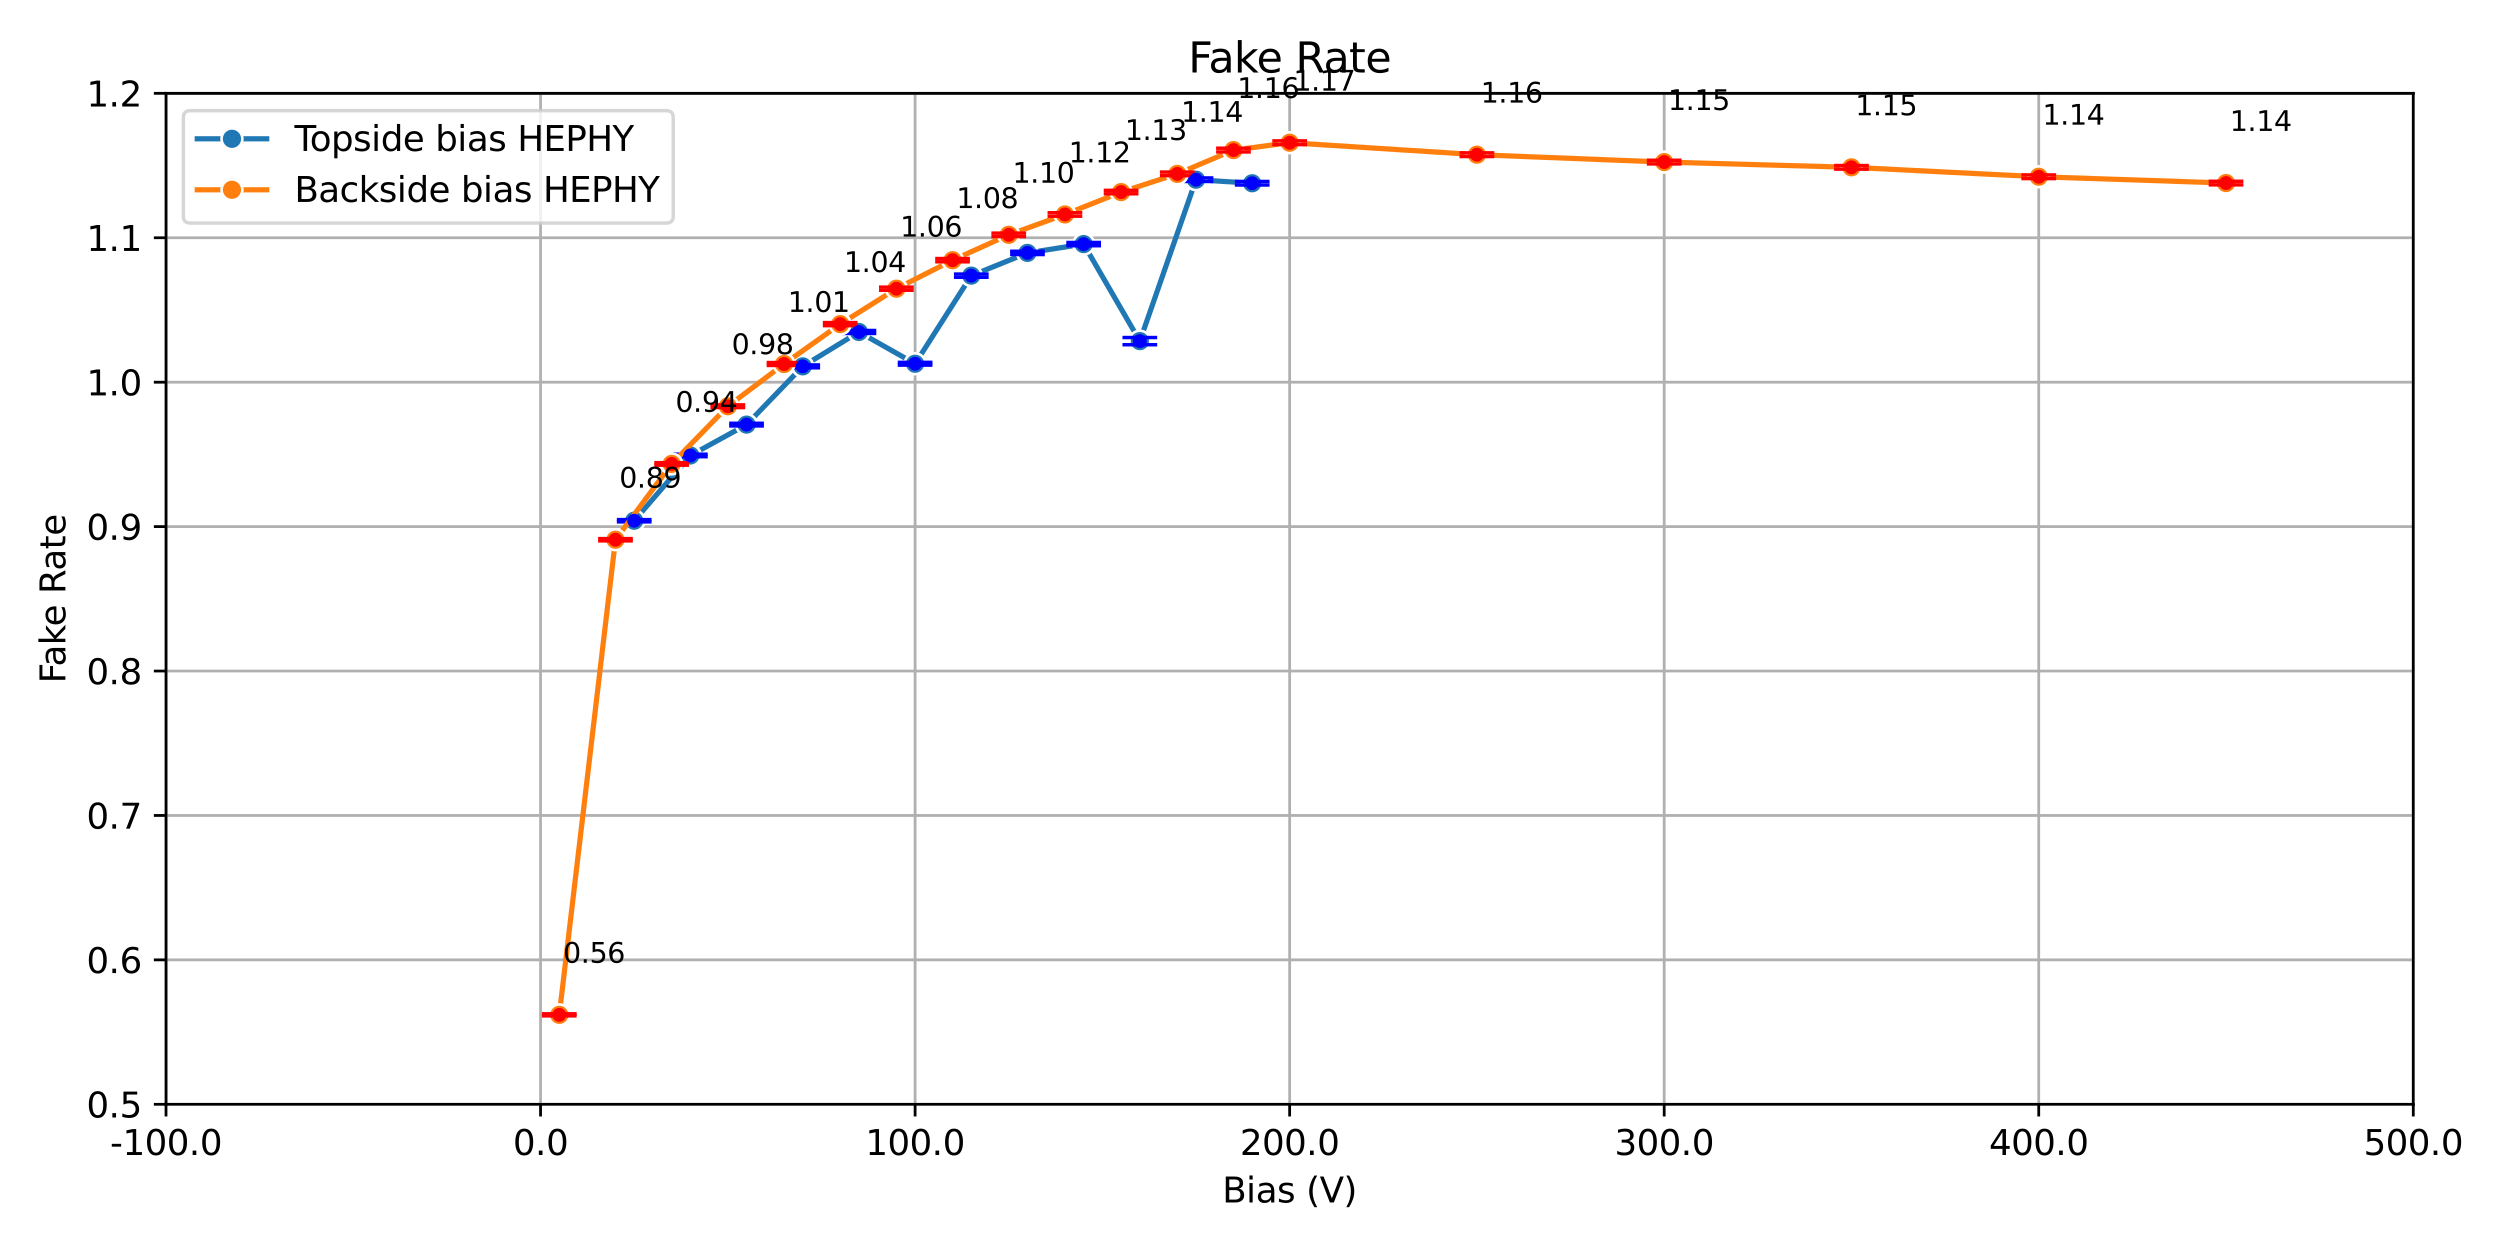 <?xml version="1.0" encoding="utf-8" standalone="no"?>
<!DOCTYPE svg PUBLIC "-//W3C//DTD SVG 1.1//EN"
  "http://www.w3.org/Graphics/SVG/1.1/DTD/svg11.dtd">
<svg xmlns:xlink="http://www.w3.org/1999/xlink" width="720pt" height="360pt" viewBox="0 0 720 360" xmlns="http://www.w3.org/2000/svg" version="1.1">
 <defs>
  <style type="text/css">*{stroke-linejoin: round; stroke-linecap: butt}</style>
 </defs>
 <g id="figure_1">
  <g id="patch_1">
   <path d="M 0 360 
L 720 360 
L 720 0 
L 0 0 
z
" style="fill: #ffffff"/>
  </g>
  <g id="axes_1">
   <g id="patch_2">
    <path d="M 47.81 318.04 
L 695.025 318.04 
L 695.025 26.88 
L 47.81 26.88 
z
" style="fill: #ffffff"/>
   </g>
   <g id="PolyCollection_1"/>
   <g id="PolyCollection_2"/>
   <g id="matplotlib.axis_1">
    <g id="xtick_1">
     <g id="line2d_1">
      <path d="M 47.81 318.04 
L 47.81 26.88 
" clip-path="url(#p9363081719)" style="fill: none; stroke: #b0b0b0; stroke-width: 0.8; stroke-linecap: square"/>
     </g>
     <g id="line2d_2">
      <defs>
       <path id="ma495858278" d="M 0 0 
L 0 3.5 
" style="stroke: #000000; stroke-width: 0.8"/>
      </defs>
      <g>
       <use xlink:href="#ma495858278" x="47.81" y="318.04" style="stroke: #000000; stroke-width: 0.8"/>
      </g>
     </g>
     <g id="text_1">
      <!-- -100.0 -->
      <g transform="translate(31.692 332.638) scale(0.1 -0.1)">
       <defs>
        <path id="DejaVuSans-2d" d="M 313 2009 
L 1997 2009 
L 1997 1497 
L 313 1497 
L 313 2009 
z
" transform="scale(0.016)"/>
        <path id="DejaVuSans-31" d="M 794 531 
L 1825 531 
L 1825 4091 
L 703 3866 
L 703 4441 
L 1819 4666 
L 2450 4666 
L 2450 531 
L 3481 531 
L 3481 0 
L 794 0 
L 794 531 
z
" transform="scale(0.016)"/>
        <path id="DejaVuSans-30" d="M 2034 4250 
Q 1547 4250 1301 3770 
Q 1056 3291 1056 2328 
Q 1056 1369 1301 889 
Q 1547 409 2034 409 
Q 2525 409 2770 889 
Q 3016 1369 3016 2328 
Q 3016 3291 2770 3770 
Q 2525 4250 2034 4250 
z
M 2034 4750 
Q 2819 4750 3233 4129 
Q 3647 3509 3647 2328 
Q 3647 1150 3233 529 
Q 2819 -91 2034 -91 
Q 1250 -91 836 529 
Q 422 1150 422 2328 
Q 422 3509 836 4129 
Q 1250 4750 2034 4750 
z
" transform="scale(0.016)"/>
        <path id="DejaVuSans-2e" d="M 684 794 
L 1344 794 
L 1344 0 
L 684 0 
L 684 794 
z
" transform="scale(0.016)"/>
       </defs>
       <use xlink:href="#DejaVuSans-2d"/>
       <use xlink:href="#DejaVuSans-31" x="36.084"/>
       <use xlink:href="#DejaVuSans-30" x="99.707"/>
       <use xlink:href="#DejaVuSans-30" x="163.33"/>
       <use xlink:href="#DejaVuSans-2e" x="226.953"/>
       <use xlink:href="#DejaVuSans-30" x="258.74"/>
      </g>
     </g>
    </g>
    <g id="xtick_2">
     <g id="line2d_3">
      <path d="M 155.679 318.04 
L 155.679 26.88 
" clip-path="url(#p9363081719)" style="fill: none; stroke: #b0b0b0; stroke-width: 0.8; stroke-linecap: square"/>
     </g>
     <g id="line2d_4">
      <g>
       <use xlink:href="#ma495858278" x="155.679" y="318.04" style="stroke: #000000; stroke-width: 0.8"/>
      </g>
     </g>
     <g id="text_2">
      <!-- 0.0 -->
      <g transform="translate(147.728 332.638) scale(0.1 -0.1)">
       <use xlink:href="#DejaVuSans-30"/>
       <use xlink:href="#DejaVuSans-2e" x="63.623"/>
       <use xlink:href="#DejaVuSans-30" x="95.41"/>
      </g>
     </g>
    </g>
    <g id="xtick_3">
     <g id="line2d_5">
      <path d="M 263.548 318.04 
L 263.548 26.88 
" clip-path="url(#p9363081719)" style="fill: none; stroke: #b0b0b0; stroke-width: 0.8; stroke-linecap: square"/>
     </g>
     <g id="line2d_6">
      <g>
       <use xlink:href="#ma495858278" x="263.548" y="318.04" style="stroke: #000000; stroke-width: 0.8"/>
      </g>
     </g>
     <g id="text_3">
      <!-- 100.0 -->
      <g transform="translate(249.234 332.638) scale(0.1 -0.1)">
       <use xlink:href="#DejaVuSans-31"/>
       <use xlink:href="#DejaVuSans-30" x="63.623"/>
       <use xlink:href="#DejaVuSans-30" x="127.246"/>
       <use xlink:href="#DejaVuSans-2e" x="190.869"/>
       <use xlink:href="#DejaVuSans-30" x="222.656"/>
      </g>
     </g>
    </g>
    <g id="xtick_4">
     <g id="line2d_7">
      <path d="M 371.418 318.04 
L 371.418 26.88 
" clip-path="url(#p9363081719)" style="fill: none; stroke: #b0b0b0; stroke-width: 0.8; stroke-linecap: square"/>
     </g>
     <g id="line2d_8">
      <g>
       <use xlink:href="#ma495858278" x="371.418" y="318.04" style="stroke: #000000; stroke-width: 0.8"/>
      </g>
     </g>
     <g id="text_4">
      <!-- 200.0 -->
      <g transform="translate(357.103 332.638) scale(0.1 -0.1)">
       <defs>
        <path id="DejaVuSans-32" d="M 1228 531 
L 3431 531 
L 3431 0 
L 469 0 
L 469 531 
Q 828 903 1448 1529 
Q 2069 2156 2228 2338 
Q 2531 2678 2651 2914 
Q 2772 3150 2772 3378 
Q 2772 3750 2511 3984 
Q 2250 4219 1831 4219 
Q 1534 4219 1204 4116 
Q 875 4013 500 3803 
L 500 4441 
Q 881 4594 1212 4672 
Q 1544 4750 1819 4750 
Q 2544 4750 2975 4387 
Q 3406 4025 3406 3419 
Q 3406 3131 3298 2873 
Q 3191 2616 2906 2266 
Q 2828 2175 2409 1742 
Q 1991 1309 1228 531 
z
" transform="scale(0.016)"/>
       </defs>
       <use xlink:href="#DejaVuSans-32"/>
       <use xlink:href="#DejaVuSans-30" x="63.623"/>
       <use xlink:href="#DejaVuSans-30" x="127.246"/>
       <use xlink:href="#DejaVuSans-2e" x="190.869"/>
       <use xlink:href="#DejaVuSans-30" x="222.656"/>
      </g>
     </g>
    </g>
    <g id="xtick_5">
     <g id="line2d_9">
      <path d="M 479.287 318.04 
L 479.287 26.88 
" clip-path="url(#p9363081719)" style="fill: none; stroke: #b0b0b0; stroke-width: 0.8; stroke-linecap: square"/>
     </g>
     <g id="line2d_10">
      <g>
       <use xlink:href="#ma495858278" x="479.287" y="318.04" style="stroke: #000000; stroke-width: 0.8"/>
      </g>
     </g>
     <g id="text_5">
      <!-- 300.0 -->
      <g transform="translate(464.973 332.638) scale(0.1 -0.1)">
       <defs>
        <path id="DejaVuSans-33" d="M 2597 2516 
Q 3050 2419 3304 2112 
Q 3559 1806 3559 1356 
Q 3559 666 3084 287 
Q 2609 -91 1734 -91 
Q 1441 -91 1130 -33 
Q 819 25 488 141 
L 488 750 
Q 750 597 1062 519 
Q 1375 441 1716 441 
Q 2309 441 2620 675 
Q 2931 909 2931 1356 
Q 2931 1769 2642 2001 
Q 2353 2234 1838 2234 
L 1294 2234 
L 1294 2753 
L 1863 2753 
Q 2328 2753 2575 2939 
Q 2822 3125 2822 3475 
Q 2822 3834 2567 4026 
Q 2313 4219 1838 4219 
Q 1578 4219 1281 4162 
Q 984 4106 628 3988 
L 628 4550 
Q 988 4650 1302 4700 
Q 1616 4750 1894 4750 
Q 2613 4750 3031 4423 
Q 3450 4097 3450 3541 
Q 3450 3153 3228 2886 
Q 3006 2619 2597 2516 
z
" transform="scale(0.016)"/>
       </defs>
       <use xlink:href="#DejaVuSans-33"/>
       <use xlink:href="#DejaVuSans-30" x="63.623"/>
       <use xlink:href="#DejaVuSans-30" x="127.246"/>
       <use xlink:href="#DejaVuSans-2e" x="190.869"/>
       <use xlink:href="#DejaVuSans-30" x="222.656"/>
      </g>
     </g>
    </g>
    <g id="xtick_6">
     <g id="line2d_11">
      <path d="M 587.156 318.04 
L 587.156 26.88 
" clip-path="url(#p9363081719)" style="fill: none; stroke: #b0b0b0; stroke-width: 0.8; stroke-linecap: square"/>
     </g>
     <g id="line2d_12">
      <g>
       <use xlink:href="#ma495858278" x="587.156" y="318.04" style="stroke: #000000; stroke-width: 0.8"/>
      </g>
     </g>
     <g id="text_6">
      <!-- 400.0 -->
      <g transform="translate(572.842 332.638) scale(0.1 -0.1)">
       <defs>
        <path id="DejaVuSans-34" d="M 2419 4116 
L 825 1625 
L 2419 1625 
L 2419 4116 
z
M 2253 4666 
L 3047 4666 
L 3047 1625 
L 3713 1625 
L 3713 1100 
L 3047 1100 
L 3047 0 
L 2419 0 
L 2419 1100 
L 313 1100 
L 313 1709 
L 2253 4666 
z
" transform="scale(0.016)"/>
       </defs>
       <use xlink:href="#DejaVuSans-34"/>
       <use xlink:href="#DejaVuSans-30" x="63.623"/>
       <use xlink:href="#DejaVuSans-30" x="127.246"/>
       <use xlink:href="#DejaVuSans-2e" x="190.869"/>
       <use xlink:href="#DejaVuSans-30" x="222.656"/>
      </g>
     </g>
    </g>
    <g id="xtick_7">
     <g id="line2d_13">
      <path d="M 695.025 318.04 
L 695.025 26.88 
" clip-path="url(#p9363081719)" style="fill: none; stroke: #b0b0b0; stroke-width: 0.8; stroke-linecap: square"/>
     </g>
     <g id="line2d_14">
      <g>
       <use xlink:href="#ma495858278" x="695.025" y="318.04" style="stroke: #000000; stroke-width: 0.8"/>
      </g>
     </g>
     <g id="text_7">
      <!-- 500.0 -->
      <g transform="translate(680.711 332.638) scale(0.1 -0.1)">
       <defs>
        <path id="DejaVuSans-35" d="M 691 4666 
L 3169 4666 
L 3169 4134 
L 1269 4134 
L 1269 2991 
Q 1406 3038 1543 3061 
Q 1681 3084 1819 3084 
Q 2600 3084 3056 2656 
Q 3513 2228 3513 1497 
Q 3513 744 3044 326 
Q 2575 -91 1722 -91 
Q 1428 -91 1123 -41 
Q 819 9 494 109 
L 494 744 
Q 775 591 1075 516 
Q 1375 441 1709 441 
Q 2250 441 2565 725 
Q 2881 1009 2881 1497 
Q 2881 1984 2565 2268 
Q 2250 2553 1709 2553 
Q 1456 2553 1204 2497 
Q 953 2441 691 2322 
L 691 4666 
z
" transform="scale(0.016)"/>
       </defs>
       <use xlink:href="#DejaVuSans-35"/>
       <use xlink:href="#DejaVuSans-30" x="63.623"/>
       <use xlink:href="#DejaVuSans-30" x="127.246"/>
       <use xlink:href="#DejaVuSans-2e" x="190.869"/>
       <use xlink:href="#DejaVuSans-30" x="222.656"/>
      </g>
     </g>
    </g>
    <g id="text_8">
     <!-- Bias (V) -->
     <g transform="translate(352.018 346.317) scale(0.1 -0.1)">
      <defs>
       <path id="DejaVuSans-42" d="M 1259 2228 
L 1259 519 
L 2272 519 
Q 2781 519 3026 730 
Q 3272 941 3272 1375 
Q 3272 1813 3026 2020 
Q 2781 2228 2272 2228 
L 1259 2228 
z
M 1259 4147 
L 1259 2741 
L 2194 2741 
Q 2656 2741 2882 2914 
Q 3109 3088 3109 3444 
Q 3109 3797 2882 3972 
Q 2656 4147 2194 4147 
L 1259 4147 
z
M 628 4666 
L 2241 4666 
Q 2963 4666 3353 4366 
Q 3744 4066 3744 3513 
Q 3744 3084 3544 2831 
Q 3344 2578 2956 2516 
Q 3422 2416 3680 2098 
Q 3938 1781 3938 1306 
Q 3938 681 3513 340 
Q 3088 0 2303 0 
L 628 0 
L 628 4666 
z
" transform="scale(0.016)"/>
       <path id="DejaVuSans-69" d="M 603 3500 
L 1178 3500 
L 1178 0 
L 603 0 
L 603 3500 
z
M 603 4863 
L 1178 4863 
L 1178 4134 
L 603 4134 
L 603 4863 
z
" transform="scale(0.016)"/>
       <path id="DejaVuSans-61" d="M 2194 1759 
Q 1497 1759 1228 1600 
Q 959 1441 959 1056 
Q 959 750 1161 570 
Q 1363 391 1709 391 
Q 2188 391 2477 730 
Q 2766 1069 2766 1631 
L 2766 1759 
L 2194 1759 
z
M 3341 1997 
L 3341 0 
L 2766 0 
L 2766 531 
Q 2569 213 2275 61 
Q 1981 -91 1556 -91 
Q 1019 -91 701 211 
Q 384 513 384 1019 
Q 384 1609 779 1909 
Q 1175 2209 1959 2209 
L 2766 2209 
L 2766 2266 
Q 2766 2663 2505 2880 
Q 2244 3097 1772 3097 
Q 1472 3097 1187 3025 
Q 903 2953 641 2809 
L 641 3341 
Q 956 3463 1253 3523 
Q 1550 3584 1831 3584 
Q 2591 3584 2966 3190 
Q 3341 2797 3341 1997 
z
" transform="scale(0.016)"/>
       <path id="DejaVuSans-73" d="M 2834 3397 
L 2834 2853 
Q 2591 2978 2328 3040 
Q 2066 3103 1784 3103 
Q 1356 3103 1142 2972 
Q 928 2841 928 2578 
Q 928 2378 1081 2264 
Q 1234 2150 1697 2047 
L 1894 2003 
Q 2506 1872 2764 1633 
Q 3022 1394 3022 966 
Q 3022 478 2636 193 
Q 2250 -91 1575 -91 
Q 1294 -91 989 -36 
Q 684 19 347 128 
L 347 722 
Q 666 556 975 473 
Q 1284 391 1588 391 
Q 1994 391 2212 530 
Q 2431 669 2431 922 
Q 2431 1156 2273 1281 
Q 2116 1406 1581 1522 
L 1381 1569 
Q 847 1681 609 1914 
Q 372 2147 372 2553 
Q 372 3047 722 3315 
Q 1072 3584 1716 3584 
Q 2034 3584 2315 3537 
Q 2597 3491 2834 3397 
z
" transform="scale(0.016)"/>
       <path id="DejaVuSans-20" transform="scale(0.016)"/>
       <path id="DejaVuSans-28" d="M 1984 4856 
Q 1566 4138 1362 3434 
Q 1159 2731 1159 2009 
Q 1159 1288 1364 580 
Q 1569 -128 1984 -844 
L 1484 -844 
Q 1016 -109 783 600 
Q 550 1309 550 2009 
Q 550 2706 781 3412 
Q 1013 4119 1484 4856 
L 1984 4856 
z
" transform="scale(0.016)"/>
       <path id="DejaVuSans-56" d="M 1831 0 
L 50 4666 
L 709 4666 
L 2188 738 
L 3669 4666 
L 4325 4666 
L 2547 0 
L 1831 0 
z
" transform="scale(0.016)"/>
       <path id="DejaVuSans-29" d="M 513 4856 
L 1013 4856 
Q 1481 4119 1714 3412 
Q 1947 2706 1947 2009 
Q 1947 1309 1714 600 
Q 1481 -109 1013 -844 
L 513 -844 
Q 928 -128 1133 580 
Q 1338 1288 1338 2009 
Q 1338 2731 1133 3434 
Q 928 4138 513 4856 
z
" transform="scale(0.016)"/>
      </defs>
      <use xlink:href="#DejaVuSans-42"/>
      <use xlink:href="#DejaVuSans-69" x="68.604"/>
      <use xlink:href="#DejaVuSans-61" x="96.387"/>
      <use xlink:href="#DejaVuSans-73" x="157.666"/>
      <use xlink:href="#DejaVuSans-20" x="209.766"/>
      <use xlink:href="#DejaVuSans-28" x="241.553"/>
      <use xlink:href="#DejaVuSans-56" x="280.566"/>
      <use xlink:href="#DejaVuSans-29" x="348.975"/>
     </g>
    </g>
   </g>
   <g id="matplotlib.axis_2">
    <g id="ytick_1">
     <g id="line2d_15">
      <path d="M 47.81 318.04 
L 695.025 318.04 
" clip-path="url(#p9363081719)" style="fill: none; stroke: #b0b0b0; stroke-width: 0.8; stroke-linecap: square"/>
     </g>
     <g id="line2d_16">
      <defs>
       <path id="m3606415593" d="M 0 0 
L -3.5 0 
" style="stroke: #000000; stroke-width: 0.8"/>
      </defs>
      <g>
       <use xlink:href="#m3606415593" x="47.81" y="318.04" style="stroke: #000000; stroke-width: 0.8"/>
      </g>
     </g>
     <g id="text_9">
      <!-- 0.5 -->
      <g transform="translate(24.907 321.839) scale(0.1 -0.1)">
       <use xlink:href="#DejaVuSans-30"/>
       <use xlink:href="#DejaVuSans-2e" x="63.623"/>
       <use xlink:href="#DejaVuSans-35" x="95.41"/>
      </g>
     </g>
    </g>
    <g id="ytick_2">
     <g id="line2d_17">
      <path d="M 47.81 276.446 
L 695.025 276.446 
" clip-path="url(#p9363081719)" style="fill: none; stroke: #b0b0b0; stroke-width: 0.8; stroke-linecap: square"/>
     </g>
     <g id="line2d_18">
      <g>
       <use xlink:href="#m3606415593" x="47.81" y="276.446" style="stroke: #000000; stroke-width: 0.8"/>
      </g>
     </g>
     <g id="text_10">
      <!-- 0.6 -->
      <g transform="translate(24.907 280.245) scale(0.1 -0.1)">
       <defs>
        <path id="DejaVuSans-36" d="M 2113 2584 
Q 1688 2584 1439 2293 
Q 1191 2003 1191 1497 
Q 1191 994 1439 701 
Q 1688 409 2113 409 
Q 2538 409 2786 701 
Q 3034 994 3034 1497 
Q 3034 2003 2786 2293 
Q 2538 2584 2113 2584 
z
M 3366 4563 
L 3366 3988 
Q 3128 4100 2886 4159 
Q 2644 4219 2406 4219 
Q 1781 4219 1451 3797 
Q 1122 3375 1075 2522 
Q 1259 2794 1537 2939 
Q 1816 3084 2150 3084 
Q 2853 3084 3261 2657 
Q 3669 2231 3669 1497 
Q 3669 778 3244 343 
Q 2819 -91 2113 -91 
Q 1303 -91 875 529 
Q 447 1150 447 2328 
Q 447 3434 972 4092 
Q 1497 4750 2381 4750 
Q 2619 4750 2861 4703 
Q 3103 4656 3366 4563 
z
" transform="scale(0.016)"/>
       </defs>
       <use xlink:href="#DejaVuSans-30"/>
       <use xlink:href="#DejaVuSans-2e" x="63.623"/>
       <use xlink:href="#DejaVuSans-36" x="95.41"/>
      </g>
     </g>
    </g>
    <g id="ytick_3">
     <g id="line2d_19">
      <path d="M 47.81 234.851 
L 695.025 234.851 
" clip-path="url(#p9363081719)" style="fill: none; stroke: #b0b0b0; stroke-width: 0.8; stroke-linecap: square"/>
     </g>
     <g id="line2d_20">
      <g>
       <use xlink:href="#m3606415593" x="47.81" y="234.851" style="stroke: #000000; stroke-width: 0.8"/>
      </g>
     </g>
     <g id="text_11">
      <!-- 0.7 -->
      <g transform="translate(24.907 238.651) scale(0.1 -0.1)">
       <defs>
        <path id="DejaVuSans-37" d="M 525 4666 
L 3525 4666 
L 3525 4397 
L 1831 0 
L 1172 0 
L 2766 4134 
L 525 4134 
L 525 4666 
z
" transform="scale(0.016)"/>
       </defs>
       <use xlink:href="#DejaVuSans-30"/>
       <use xlink:href="#DejaVuSans-2e" x="63.623"/>
       <use xlink:href="#DejaVuSans-37" x="95.41"/>
      </g>
     </g>
    </g>
    <g id="ytick_4">
     <g id="line2d_21">
      <path d="M 47.81 193.257 
L 695.025 193.257 
" clip-path="url(#p9363081719)" style="fill: none; stroke: #b0b0b0; stroke-width: 0.8; stroke-linecap: square"/>
     </g>
     <g id="line2d_22">
      <g>
       <use xlink:href="#m3606415593" x="47.81" y="193.257" style="stroke: #000000; stroke-width: 0.8"/>
      </g>
     </g>
     <g id="text_12">
      <!-- 0.8 -->
      <g transform="translate(24.907 197.056) scale(0.1 -0.1)">
       <defs>
        <path id="DejaVuSans-38" d="M 2034 2216 
Q 1584 2216 1326 1975 
Q 1069 1734 1069 1313 
Q 1069 891 1326 650 
Q 1584 409 2034 409 
Q 2484 409 2743 651 
Q 3003 894 3003 1313 
Q 3003 1734 2745 1975 
Q 2488 2216 2034 2216 
z
M 1403 2484 
Q 997 2584 770 2862 
Q 544 3141 544 3541 
Q 544 4100 942 4425 
Q 1341 4750 2034 4750 
Q 2731 4750 3128 4425 
Q 3525 4100 3525 3541 
Q 3525 3141 3298 2862 
Q 3072 2584 2669 2484 
Q 3125 2378 3379 2068 
Q 3634 1759 3634 1313 
Q 3634 634 3220 271 
Q 2806 -91 2034 -91 
Q 1263 -91 848 271 
Q 434 634 434 1313 
Q 434 1759 690 2068 
Q 947 2378 1403 2484 
z
M 1172 3481 
Q 1172 3119 1398 2916 
Q 1625 2713 2034 2713 
Q 2441 2713 2670 2916 
Q 2900 3119 2900 3481 
Q 2900 3844 2670 4047 
Q 2441 4250 2034 4250 
Q 1625 4250 1398 4047 
Q 1172 3844 1172 3481 
z
" transform="scale(0.016)"/>
       </defs>
       <use xlink:href="#DejaVuSans-30"/>
       <use xlink:href="#DejaVuSans-2e" x="63.623"/>
       <use xlink:href="#DejaVuSans-38" x="95.41"/>
      </g>
     </g>
    </g>
    <g id="ytick_5">
     <g id="line2d_23">
      <path d="M 47.81 151.663 
L 695.025 151.663 
" clip-path="url(#p9363081719)" style="fill: none; stroke: #b0b0b0; stroke-width: 0.8; stroke-linecap: square"/>
     </g>
     <g id="line2d_24">
      <g>
       <use xlink:href="#m3606415593" x="47.81" y="151.663" style="stroke: #000000; stroke-width: 0.8"/>
      </g>
     </g>
     <g id="text_13">
      <!-- 0.9 -->
      <g transform="translate(24.907 155.462) scale(0.1 -0.1)">
       <defs>
        <path id="DejaVuSans-39" d="M 703 97 
L 703 672 
Q 941 559 1184 500 
Q 1428 441 1663 441 
Q 2288 441 2617 861 
Q 2947 1281 2994 2138 
Q 2813 1869 2534 1725 
Q 2256 1581 1919 1581 
Q 1219 1581 811 2004 
Q 403 2428 403 3163 
Q 403 3881 828 4315 
Q 1253 4750 1959 4750 
Q 2769 4750 3195 4129 
Q 3622 3509 3622 2328 
Q 3622 1225 3098 567 
Q 2575 -91 1691 -91 
Q 1453 -91 1209 -44 
Q 966 3 703 97 
z
M 1959 2075 
Q 2384 2075 2632 2365 
Q 2881 2656 2881 3163 
Q 2881 3666 2632 3958 
Q 2384 4250 1959 4250 
Q 1534 4250 1286 3958 
Q 1038 3666 1038 3163 
Q 1038 2656 1286 2365 
Q 1534 2075 1959 2075 
z
" transform="scale(0.016)"/>
       </defs>
       <use xlink:href="#DejaVuSans-30"/>
       <use xlink:href="#DejaVuSans-2e" x="63.623"/>
       <use xlink:href="#DejaVuSans-39" x="95.41"/>
      </g>
     </g>
    </g>
    <g id="ytick_6">
     <g id="line2d_25">
      <path d="M 47.81 110.069 
L 695.025 110.069 
" clip-path="url(#p9363081719)" style="fill: none; stroke: #b0b0b0; stroke-width: 0.8; stroke-linecap: square"/>
     </g>
     <g id="line2d_26">
      <g>
       <use xlink:href="#m3606415593" x="47.81" y="110.069" style="stroke: #000000; stroke-width: 0.8"/>
      </g>
     </g>
     <g id="text_14">
      <!-- 1.0 -->
      <g transform="translate(24.907 113.868) scale(0.1 -0.1)">
       <use xlink:href="#DejaVuSans-31"/>
       <use xlink:href="#DejaVuSans-2e" x="63.623"/>
       <use xlink:href="#DejaVuSans-30" x="95.41"/>
      </g>
     </g>
    </g>
    <g id="ytick_7">
     <g id="line2d_27">
      <path d="M 47.81 68.474 
L 695.025 68.474 
" clip-path="url(#p9363081719)" style="fill: none; stroke: #b0b0b0; stroke-width: 0.8; stroke-linecap: square"/>
     </g>
     <g id="line2d_28">
      <g>
       <use xlink:href="#m3606415593" x="47.81" y="68.474" style="stroke: #000000; stroke-width: 0.8"/>
      </g>
     </g>
     <g id="text_15">
      <!-- 1.1 -->
      <g transform="translate(24.907 72.274) scale(0.1 -0.1)">
       <use xlink:href="#DejaVuSans-31"/>
       <use xlink:href="#DejaVuSans-2e" x="63.623"/>
       <use xlink:href="#DejaVuSans-31" x="95.41"/>
      </g>
     </g>
    </g>
    <g id="ytick_8">
     <g id="line2d_29">
      <path d="M 47.81 26.88 
L 695.025 26.88 
" clip-path="url(#p9363081719)" style="fill: none; stroke: #b0b0b0; stroke-width: 0.8; stroke-linecap: square"/>
     </g>
     <g id="line2d_30">
      <g>
       <use xlink:href="#m3606415593" x="47.81" y="26.88" style="stroke: #000000; stroke-width: 0.8"/>
      </g>
     </g>
     <g id="text_16">
      <!-- 1.2 -->
      <g transform="translate(24.907 30.679) scale(0.1 -0.1)">
       <use xlink:href="#DejaVuSans-31"/>
       <use xlink:href="#DejaVuSans-2e" x="63.623"/>
       <use xlink:href="#DejaVuSans-32" x="95.41"/>
      </g>
     </g>
    </g>
    <g id="text_17">
     <!-- Fake Rate -->
     <g transform="translate(18.827 196.786) rotate(-90) scale(0.1 -0.1)">
      <defs>
       <path id="DejaVuSans-46" d="M 628 4666 
L 3309 4666 
L 3309 4134 
L 1259 4134 
L 1259 2759 
L 3109 2759 
L 3109 2228 
L 1259 2228 
L 1259 0 
L 628 0 
L 628 4666 
z
" transform="scale(0.016)"/>
       <path id="DejaVuSans-6b" d="M 581 4863 
L 1159 4863 
L 1159 1991 
L 2875 3500 
L 3609 3500 
L 1753 1863 
L 3688 0 
L 2938 0 
L 1159 1709 
L 1159 0 
L 581 0 
L 581 4863 
z
" transform="scale(0.016)"/>
       <path id="DejaVuSans-65" d="M 3597 1894 
L 3597 1613 
L 953 1613 
Q 991 1019 1311 708 
Q 1631 397 2203 397 
Q 2534 397 2845 478 
Q 3156 559 3463 722 
L 3463 178 
Q 3153 47 2828 -22 
Q 2503 -91 2169 -91 
Q 1331 -91 842 396 
Q 353 884 353 1716 
Q 353 2575 817 3079 
Q 1281 3584 2069 3584 
Q 2775 3584 3186 3129 
Q 3597 2675 3597 1894 
z
M 3022 2063 
Q 3016 2534 2758 2815 
Q 2500 3097 2075 3097 
Q 1594 3097 1305 2825 
Q 1016 2553 972 2059 
L 3022 2063 
z
" transform="scale(0.016)"/>
       <path id="DejaVuSans-52" d="M 2841 2188 
Q 3044 2119 3236 1894 
Q 3428 1669 3622 1275 
L 4263 0 
L 3584 0 
L 2988 1197 
Q 2756 1666 2539 1819 
Q 2322 1972 1947 1972 
L 1259 1972 
L 1259 0 
L 628 0 
L 628 4666 
L 2053 4666 
Q 2853 4666 3247 4331 
Q 3641 3997 3641 3322 
Q 3641 2881 3436 2590 
Q 3231 2300 2841 2188 
z
M 1259 4147 
L 1259 2491 
L 2053 2491 
Q 2509 2491 2742 2702 
Q 2975 2913 2975 3322 
Q 2975 3731 2742 3939 
Q 2509 4147 2053 4147 
L 1259 4147 
z
" transform="scale(0.016)"/>
       <path id="DejaVuSans-74" d="M 1172 4494 
L 1172 3500 
L 2356 3500 
L 2356 3053 
L 1172 3053 
L 1172 1153 
Q 1172 725 1289 603 
Q 1406 481 1766 481 
L 2356 481 
L 2356 0 
L 1766 0 
Q 1100 0 847 248 
Q 594 497 594 1153 
L 594 3053 
L 172 3053 
L 172 3500 
L 594 3500 
L 594 4494 
L 1172 4494 
z
" transform="scale(0.016)"/>
      </defs>
      <use xlink:href="#DejaVuSans-46"/>
      <use xlink:href="#DejaVuSans-61" x="48.395"/>
      <use xlink:href="#DejaVuSans-6b" x="109.674"/>
      <use xlink:href="#DejaVuSans-65" x="163.959"/>
      <use xlink:href="#DejaVuSans-20" x="225.482"/>
      <use xlink:href="#DejaVuSans-52" x="257.27"/>
      <use xlink:href="#DejaVuSans-61" x="324.502"/>
      <use xlink:href="#DejaVuSans-74" x="385.781"/>
      <use xlink:href="#DejaVuSans-65" x="424.99"/>
     </g>
    </g>
   </g>
   <g id="line2d_31">
    <path d="M 182.646 149.967 
L 198.827 131.174 
L 215.007 122.288 
L 231.188 105.511 
L 247.368 95.612 
L 263.548 104.761 
L 279.729 79.383 
L 295.909 72.831 
L 312.089 70.299 
L 328.27 98.246 
L 344.45 51.753 
L 360.631 52.777 
" clip-path="url(#p9363081719)" style="fill: none; stroke: #1f77b4; stroke-width: 1.5; stroke-linecap: square"/>
    <defs>
     <path id="m1b83645623" d="M 0 3 
C 0.796 3 1.559 2.684 2.121 2.121 
C 2.684 1.559 3 0.796 3 0 
C 3 -0.796 2.684 -1.559 2.121 -2.121 
C 1.559 -2.684 0.796 -3 0 -3 
C -0.796 -3 -1.559 -2.684 -2.121 -2.121 
C -2.684 -1.559 -3 -0.796 -3 0 
C -3 0.796 -2.684 1.559 -2.121 2.121 
C -1.559 2.684 -0.796 3 0 3 
z
" style="stroke: #ffffff; stroke-width: 0.75"/>
    </defs>
    <g clip-path="url(#p9363081719)">
     <use xlink:href="#m1b83645623" x="182.646" y="149.967" style="fill: #1f77b4; stroke: #ffffff; stroke-width: 0.75"/>
     <use xlink:href="#m1b83645623" x="198.827" y="131.174" style="fill: #1f77b4; stroke: #ffffff; stroke-width: 0.75"/>
     <use xlink:href="#m1b83645623" x="215.007" y="122.288" style="fill: #1f77b4; stroke: #ffffff; stroke-width: 0.75"/>
     <use xlink:href="#m1b83645623" x="231.188" y="105.511" style="fill: #1f77b4; stroke: #ffffff; stroke-width: 0.75"/>
     <use xlink:href="#m1b83645623" x="247.368" y="95.612" style="fill: #1f77b4; stroke: #ffffff; stroke-width: 0.75"/>
     <use xlink:href="#m1b83645623" x="263.548" y="104.761" style="fill: #1f77b4; stroke: #ffffff; stroke-width: 0.75"/>
     <use xlink:href="#m1b83645623" x="279.729" y="79.383" style="fill: #1f77b4; stroke: #ffffff; stroke-width: 0.75"/>
     <use xlink:href="#m1b83645623" x="295.909" y="72.831" style="fill: #1f77b4; stroke: #ffffff; stroke-width: 0.75"/>
     <use xlink:href="#m1b83645623" x="312.089" y="70.299" style="fill: #1f77b4; stroke: #ffffff; stroke-width: 0.75"/>
     <use xlink:href="#m1b83645623" x="328.27" y="98.246" style="fill: #1f77b4; stroke: #ffffff; stroke-width: 0.75"/>
     <use xlink:href="#m1b83645623" x="344.45" y="51.753" style="fill: #1f77b4; stroke: #ffffff; stroke-width: 0.75"/>
     <use xlink:href="#m1b83645623" x="360.631" y="52.777" style="fill: #1f77b4; stroke: #ffffff; stroke-width: 0.75"/>
    </g>
   </g>
   <g id="LineCollection_1">
    <path d="M 360.631 53.283 
L 360.631 52.27 
" clip-path="url(#p9363081719)" style="fill: none; stroke: #0000ff; stroke-width: 1.5"/>
    <path d="M 344.45 52.263 
L 344.45 51.243 
" clip-path="url(#p9363081719)" style="fill: none; stroke: #0000ff; stroke-width: 1.5"/>
    <path d="M 328.27 99.282 
L 328.27 97.21 
" clip-path="url(#p9363081719)" style="fill: none; stroke: #0000ff; stroke-width: 1.5"/>
    <path d="M 312.089 70.773 
L 312.089 69.825 
" clip-path="url(#p9363081719)" style="fill: none; stroke: #0000ff; stroke-width: 1.5"/>
    <path d="M 295.909 73.302 
L 295.909 72.36 
" clip-path="url(#p9363081719)" style="fill: none; stroke: #0000ff; stroke-width: 1.5"/>
    <path d="M 279.729 79.844 
L 279.729 78.923 
" clip-path="url(#p9363081719)" style="fill: none; stroke: #0000ff; stroke-width: 1.5"/>
    <path d="M 263.548 105.164 
L 263.548 104.358 
" clip-path="url(#p9363081719)" style="fill: none; stroke: #0000ff; stroke-width: 1.5"/>
    <path d="M 247.368 96.044 
L 247.368 95.179 
" clip-path="url(#p9363081719)" style="fill: none; stroke: #0000ff; stroke-width: 1.5"/>
    <path d="M 231.188 105.924 
L 231.188 105.098 
" clip-path="url(#p9363081719)" style="fill: none; stroke: #0000ff; stroke-width: 1.5"/>
    <path d="M 215.007 122.665 
L 215.007 121.911 
" clip-path="url(#p9363081719)" style="fill: none; stroke: #0000ff; stroke-width: 1.5"/>
    <path d="M 198.827 131.536 
L 198.827 130.812 
" clip-path="url(#p9363081719)" style="fill: none; stroke: #0000ff; stroke-width: 1.5"/>
    <path d="M 182.646 150.297 
L 182.646 149.637 
" clip-path="url(#p9363081719)" style="fill: none; stroke: #0000ff; stroke-width: 1.5"/>
   </g>
   <g id="line2d_32">
    <defs>
     <path id="m8643b8a503" d="M 5 0 
L -5 -0 
" style="stroke: #0000ff"/>
    </defs>
    <g clip-path="url(#p9363081719)">
     <use xlink:href="#m8643b8a503" x="360.631" y="53.283" style="fill: #0000ff; stroke: #0000ff"/>
     <use xlink:href="#m8643b8a503" x="344.45" y="52.263" style="fill: #0000ff; stroke: #0000ff"/>
     <use xlink:href="#m8643b8a503" x="328.27" y="99.282" style="fill: #0000ff; stroke: #0000ff"/>
     <use xlink:href="#m8643b8a503" x="312.089" y="70.773" style="fill: #0000ff; stroke: #0000ff"/>
     <use xlink:href="#m8643b8a503" x="295.909" y="73.302" style="fill: #0000ff; stroke: #0000ff"/>
     <use xlink:href="#m8643b8a503" x="279.729" y="79.844" style="fill: #0000ff; stroke: #0000ff"/>
     <use xlink:href="#m8643b8a503" x="263.548" y="105.164" style="fill: #0000ff; stroke: #0000ff"/>
     <use xlink:href="#m8643b8a503" x="247.368" y="96.044" style="fill: #0000ff; stroke: #0000ff"/>
     <use xlink:href="#m8643b8a503" x="231.188" y="105.924" style="fill: #0000ff; stroke: #0000ff"/>
     <use xlink:href="#m8643b8a503" x="215.007" y="122.665" style="fill: #0000ff; stroke: #0000ff"/>
     <use xlink:href="#m8643b8a503" x="198.827" y="131.536" style="fill: #0000ff; stroke: #0000ff"/>
     <use xlink:href="#m8643b8a503" x="182.646" y="150.297" style="fill: #0000ff; stroke: #0000ff"/>
    </g>
   </g>
   <g id="line2d_33">
    <g clip-path="url(#p9363081719)">
     <use xlink:href="#m8643b8a503" x="360.631" y="52.27" style="fill: #0000ff; stroke: #0000ff"/>
     <use xlink:href="#m8643b8a503" x="344.45" y="51.243" style="fill: #0000ff; stroke: #0000ff"/>
     <use xlink:href="#m8643b8a503" x="328.27" y="97.21" style="fill: #0000ff; stroke: #0000ff"/>
     <use xlink:href="#m8643b8a503" x="312.089" y="69.825" style="fill: #0000ff; stroke: #0000ff"/>
     <use xlink:href="#m8643b8a503" x="295.909" y="72.36" style="fill: #0000ff; stroke: #0000ff"/>
     <use xlink:href="#m8643b8a503" x="279.729" y="78.923" style="fill: #0000ff; stroke: #0000ff"/>
     <use xlink:href="#m8643b8a503" x="263.548" y="104.358" style="fill: #0000ff; stroke: #0000ff"/>
     <use xlink:href="#m8643b8a503" x="247.368" y="95.179" style="fill: #0000ff; stroke: #0000ff"/>
     <use xlink:href="#m8643b8a503" x="231.188" y="105.098" style="fill: #0000ff; stroke: #0000ff"/>
     <use xlink:href="#m8643b8a503" x="215.007" y="121.911" style="fill: #0000ff; stroke: #0000ff"/>
     <use xlink:href="#m8643b8a503" x="198.827" y="130.812" style="fill: #0000ff; stroke: #0000ff"/>
     <use xlink:href="#m8643b8a503" x="182.646" y="149.637" style="fill: #0000ff; stroke: #0000ff"/>
    </g>
   </g>
   <g id="line2d_34">
    <path d="M 161.073 292.275 
L 177.253 155.439 
L 193.433 133.612 
L 209.614 116.999 
L 225.794 104.837 
L 241.975 93.344 
L 258.155 83.145 
L 274.335 74.929 
L 290.516 67.624 
L 306.696 61.762 
L 322.876 55.318 
L 339.057 50.08 
L 355.237 43.219 
L 371.418 41.103 
L 425.352 44.548 
L 479.287 46.68 
L 533.221 48.19 
L 587.156 50.903 
L 641.09 52.717 
" clip-path="url(#p9363081719)" style="fill: none; stroke: #ff7f0e; stroke-width: 1.5; stroke-linecap: square"/>
    <defs>
     <path id="m0921b5a9e5" d="M 0 3 
C 0.796 3 1.559 2.684 2.121 2.121 
C 2.684 1.559 3 0.796 3 0 
C 3 -0.796 2.684 -1.559 2.121 -2.121 
C 1.559 -2.684 0.796 -3 0 -3 
C -0.796 -3 -1.559 -2.684 -2.121 -2.121 
C -2.684 -1.559 -3 -0.796 -3 0 
C -3 0.796 -2.684 1.559 -2.121 2.121 
C -1.559 2.684 -0.796 3 0 3 
z
" style="stroke: #ffffff; stroke-width: 0.75"/>
    </defs>
    <g clip-path="url(#p9363081719)">
     <use xlink:href="#m0921b5a9e5" x="161.073" y="292.275" style="fill: #ff7f0e; stroke: #ffffff; stroke-width: 0.75"/>
     <use xlink:href="#m0921b5a9e5" x="177.253" y="155.439" style="fill: #ff7f0e; stroke: #ffffff; stroke-width: 0.75"/>
     <use xlink:href="#m0921b5a9e5" x="193.433" y="133.612" style="fill: #ff7f0e; stroke: #ffffff; stroke-width: 0.75"/>
     <use xlink:href="#m0921b5a9e5" x="209.614" y="116.999" style="fill: #ff7f0e; stroke: #ffffff; stroke-width: 0.75"/>
     <use xlink:href="#m0921b5a9e5" x="225.794" y="104.837" style="fill: #ff7f0e; stroke: #ffffff; stroke-width: 0.75"/>
     <use xlink:href="#m0921b5a9e5" x="241.975" y="93.344" style="fill: #ff7f0e; stroke: #ffffff; stroke-width: 0.75"/>
     <use xlink:href="#m0921b5a9e5" x="258.155" y="83.145" style="fill: #ff7f0e; stroke: #ffffff; stroke-width: 0.75"/>
     <use xlink:href="#m0921b5a9e5" x="274.335" y="74.929" style="fill: #ff7f0e; stroke: #ffffff; stroke-width: 0.75"/>
     <use xlink:href="#m0921b5a9e5" x="290.516" y="67.624" style="fill: #ff7f0e; stroke: #ffffff; stroke-width: 0.75"/>
     <use xlink:href="#m0921b5a9e5" x="306.696" y="61.762" style="fill: #ff7f0e; stroke: #ffffff; stroke-width: 0.75"/>
     <use xlink:href="#m0921b5a9e5" x="322.876" y="55.318" style="fill: #ff7f0e; stroke: #ffffff; stroke-width: 0.75"/>
     <use xlink:href="#m0921b5a9e5" x="339.057" y="50.08" style="fill: #ff7f0e; stroke: #ffffff; stroke-width: 0.75"/>
     <use xlink:href="#m0921b5a9e5" x="355.237" y="43.219" style="fill: #ff7f0e; stroke: #ffffff; stroke-width: 0.75"/>
     <use xlink:href="#m0921b5a9e5" x="371.418" y="41.103" style="fill: #ff7f0e; stroke: #ffffff; stroke-width: 0.75"/>
     <use xlink:href="#m0921b5a9e5" x="425.352" y="44.548" style="fill: #ff7f0e; stroke: #ffffff; stroke-width: 0.75"/>
     <use xlink:href="#m0921b5a9e5" x="479.287" y="46.68" style="fill: #ff7f0e; stroke: #ffffff; stroke-width: 0.75"/>
     <use xlink:href="#m0921b5a9e5" x="533.221" y="48.19" style="fill: #ff7f0e; stroke: #ffffff; stroke-width: 0.75"/>
     <use xlink:href="#m0921b5a9e5" x="587.156" y="50.903" style="fill: #ff7f0e; stroke: #ffffff; stroke-width: 0.75"/>
     <use xlink:href="#m0921b5a9e5" x="641.09" y="52.717" style="fill: #ff7f0e; stroke: #ffffff; stroke-width: 0.75"/>
    </g>
   </g>
   <g id="LineCollection_2">
    <path d="M 371.418 41.636 
L 371.418 40.57 
" clip-path="url(#p9363081719)" style="fill: none; stroke: #ff0000; stroke-width: 1.5"/>
    <path d="M 355.237 43.752 
L 355.237 42.687 
" clip-path="url(#p9363081719)" style="fill: none; stroke: #ff0000; stroke-width: 1.5"/>
    <path d="M 339.057 50.599 
L 339.057 49.562 
" clip-path="url(#p9363081719)" style="fill: none; stroke: #ff0000; stroke-width: 1.5"/>
    <path d="M 322.876 55.824 
L 322.876 54.811 
" clip-path="url(#p9363081719)" style="fill: none; stroke: #ff0000; stroke-width: 1.5"/>
    <path d="M 306.696 62.258 
L 306.696 61.267 
" clip-path="url(#p9363081719)" style="fill: none; stroke: #ff0000; stroke-width: 1.5"/>
    <path d="M 290.516 68.112 
L 290.516 67.136 
" clip-path="url(#p9363081719)" style="fill: none; stroke: #ff0000; stroke-width: 1.5"/>
    <path d="M 274.335 75.406 
L 274.335 74.452 
" clip-path="url(#p9363081719)" style="fill: none; stroke: #ff0000; stroke-width: 1.5"/>
    <path d="M 258.155 83.606 
L 258.155 82.685 
" clip-path="url(#p9363081719)" style="fill: none; stroke: #ff0000; stroke-width: 1.5"/>
    <path d="M 241.975 93.784 
L 241.975 92.904 
" clip-path="url(#p9363081719)" style="fill: none; stroke: #ff0000; stroke-width: 1.5"/>
    <path d="M 225.794 105.257 
L 225.794 104.417 
" clip-path="url(#p9363081719)" style="fill: none; stroke: #ff0000; stroke-width: 1.5"/>
    <path d="M 209.614 117.395 
L 209.614 116.604 
" clip-path="url(#p9363081719)" style="fill: none; stroke: #ff0000; stroke-width: 1.5"/>
    <path d="M 193.433 133.977 
L 193.433 133.247 
" clip-path="url(#p9363081719)" style="fill: none; stroke: #ff0000; stroke-width: 1.5"/>
    <path d="M 177.253 155.769 
L 177.253 155.11 
" clip-path="url(#p9363081719)" style="fill: none; stroke: #ff0000; stroke-width: 1.5"/>
    <path d="M 161.073 292.573 
L 161.073 291.977 
" clip-path="url(#p9363081719)" style="fill: none; stroke: #ff0000; stroke-width: 1.5"/>
    <path d="M 641.09 53.24 
L 641.09 52.195 
" clip-path="url(#p9363081719)" style="fill: none; stroke: #ff0000; stroke-width: 1.5"/>
    <path d="M 587.156 51.428 
L 587.156 50.378 
" clip-path="url(#p9363081719)" style="fill: none; stroke: #ff0000; stroke-width: 1.5"/>
    <path d="M 533.221 48.715 
L 533.221 47.665 
" clip-path="url(#p9363081719)" style="fill: none; stroke: #ff0000; stroke-width: 1.5"/>
    <path d="M 479.287 47.209 
L 479.287 46.15 
" clip-path="url(#p9363081719)" style="fill: none; stroke: #ff0000; stroke-width: 1.5"/>
    <path d="M 425.352 45.077 
L 425.352 44.019 
" clip-path="url(#p9363081719)" style="fill: none; stroke: #ff0000; stroke-width: 1.5"/>
   </g>
   <g id="line2d_35">
    <defs>
     <path id="m80d4edba34" d="M 5 0 
L -5 -0 
" style="stroke: #ff0000"/>
    </defs>
    <g clip-path="url(#p9363081719)">
     <use xlink:href="#m80d4edba34" x="371.418" y="41.636" style="fill: #ff0000; stroke: #ff0000"/>
     <use xlink:href="#m80d4edba34" x="355.237" y="43.752" style="fill: #ff0000; stroke: #ff0000"/>
     <use xlink:href="#m80d4edba34" x="339.057" y="50.599" style="fill: #ff0000; stroke: #ff0000"/>
     <use xlink:href="#m80d4edba34" x="322.876" y="55.824" style="fill: #ff0000; stroke: #ff0000"/>
     <use xlink:href="#m80d4edba34" x="306.696" y="62.258" style="fill: #ff0000; stroke: #ff0000"/>
     <use xlink:href="#m80d4edba34" x="290.516" y="68.112" style="fill: #ff0000; stroke: #ff0000"/>
     <use xlink:href="#m80d4edba34" x="274.335" y="75.406" style="fill: #ff0000; stroke: #ff0000"/>
     <use xlink:href="#m80d4edba34" x="258.155" y="83.606" style="fill: #ff0000; stroke: #ff0000"/>
     <use xlink:href="#m80d4edba34" x="241.975" y="93.784" style="fill: #ff0000; stroke: #ff0000"/>
     <use xlink:href="#m80d4edba34" x="225.794" y="105.257" style="fill: #ff0000; stroke: #ff0000"/>
     <use xlink:href="#m80d4edba34" x="209.614" y="117.395" style="fill: #ff0000; stroke: #ff0000"/>
     <use xlink:href="#m80d4edba34" x="193.433" y="133.977" style="fill: #ff0000; stroke: #ff0000"/>
     <use xlink:href="#m80d4edba34" x="177.253" y="155.769" style="fill: #ff0000; stroke: #ff0000"/>
     <use xlink:href="#m80d4edba34" x="161.073" y="292.573" style="fill: #ff0000; stroke: #ff0000"/>
     <use xlink:href="#m80d4edba34" x="641.09" y="53.24" style="fill: #ff0000; stroke: #ff0000"/>
     <use xlink:href="#m80d4edba34" x="587.156" y="51.428" style="fill: #ff0000; stroke: #ff0000"/>
     <use xlink:href="#m80d4edba34" x="533.221" y="48.715" style="fill: #ff0000; stroke: #ff0000"/>
     <use xlink:href="#m80d4edba34" x="479.287" y="47.209" style="fill: #ff0000; stroke: #ff0000"/>
     <use xlink:href="#m80d4edba34" x="425.352" y="45.077" style="fill: #ff0000; stroke: #ff0000"/>
    </g>
   </g>
   <g id="line2d_36">
    <g clip-path="url(#p9363081719)">
     <use xlink:href="#m80d4edba34" x="371.418" y="40.57" style="fill: #ff0000; stroke: #ff0000"/>
     <use xlink:href="#m80d4edba34" x="355.237" y="42.687" style="fill: #ff0000; stroke: #ff0000"/>
     <use xlink:href="#m80d4edba34" x="339.057" y="49.562" style="fill: #ff0000; stroke: #ff0000"/>
     <use xlink:href="#m80d4edba34" x="322.876" y="54.811" style="fill: #ff0000; stroke: #ff0000"/>
     <use xlink:href="#m80d4edba34" x="306.696" y="61.267" style="fill: #ff0000; stroke: #ff0000"/>
     <use xlink:href="#m80d4edba34" x="290.516" y="67.136" style="fill: #ff0000; stroke: #ff0000"/>
     <use xlink:href="#m80d4edba34" x="274.335" y="74.452" style="fill: #ff0000; stroke: #ff0000"/>
     <use xlink:href="#m80d4edba34" x="258.155" y="82.685" style="fill: #ff0000; stroke: #ff0000"/>
     <use xlink:href="#m80d4edba34" x="241.975" y="92.904" style="fill: #ff0000; stroke: #ff0000"/>
     <use xlink:href="#m80d4edba34" x="225.794" y="104.417" style="fill: #ff0000; stroke: #ff0000"/>
     <use xlink:href="#m80d4edba34" x="209.614" y="116.604" style="fill: #ff0000; stroke: #ff0000"/>
     <use xlink:href="#m80d4edba34" x="193.433" y="133.247" style="fill: #ff0000; stroke: #ff0000"/>
     <use xlink:href="#m80d4edba34" x="177.253" y="155.11" style="fill: #ff0000; stroke: #ff0000"/>
     <use xlink:href="#m80d4edba34" x="161.073" y="291.977" style="fill: #ff0000; stroke: #ff0000"/>
     <use xlink:href="#m80d4edba34" x="641.09" y="52.195" style="fill: #ff0000; stroke: #ff0000"/>
     <use xlink:href="#m80d4edba34" x="587.156" y="50.378" style="fill: #ff0000; stroke: #ff0000"/>
     <use xlink:href="#m80d4edba34" x="533.221" y="47.665" style="fill: #ff0000; stroke: #ff0000"/>
     <use xlink:href="#m80d4edba34" x="479.287" y="46.15" style="fill: #ff0000; stroke: #ff0000"/>
     <use xlink:href="#m80d4edba34" x="425.352" y="44.019" style="fill: #ff0000; stroke: #ff0000"/>
    </g>
   </g>
   <g id="line2d_37">
    <defs>
     <path id="mc602e80dbf" d="M 0 1.5 
C 0.398 1.5 0.779 1.342 1.061 1.061 
C 1.342 0.779 1.5 0.398 1.5 0 
C 1.5 -0.398 1.342 -0.779 1.061 -1.061 
C 0.779 -1.342 0.398 -1.5 0 -1.5 
C -0.398 -1.5 -0.779 -1.342 -1.061 -1.061 
C -1.342 -0.779 -1.5 -0.398 -1.5 0 
C -1.5 0.398 -1.342 0.779 -1.061 1.061 
C -0.779 1.342 -0.398 1.5 0 1.5 
z
" style="stroke: #0000ff"/>
    </defs>
    <g clip-path="url(#p9363081719)">
     <use xlink:href="#mc602e80dbf" x="360.631" y="52.777" style="fill: #0000ff; stroke: #0000ff"/>
     <use xlink:href="#mc602e80dbf" x="344.45" y="51.753" style="fill: #0000ff; stroke: #0000ff"/>
     <use xlink:href="#mc602e80dbf" x="328.27" y="98.246" style="fill: #0000ff; stroke: #0000ff"/>
     <use xlink:href="#mc602e80dbf" x="312.089" y="70.299" style="fill: #0000ff; stroke: #0000ff"/>
     <use xlink:href="#mc602e80dbf" x="295.909" y="72.831" style="fill: #0000ff; stroke: #0000ff"/>
     <use xlink:href="#mc602e80dbf" x="279.729" y="79.383" style="fill: #0000ff; stroke: #0000ff"/>
     <use xlink:href="#mc602e80dbf" x="263.548" y="104.761" style="fill: #0000ff; stroke: #0000ff"/>
     <use xlink:href="#mc602e80dbf" x="247.368" y="95.612" style="fill: #0000ff; stroke: #0000ff"/>
     <use xlink:href="#mc602e80dbf" x="231.188" y="105.511" style="fill: #0000ff; stroke: #0000ff"/>
     <use xlink:href="#mc602e80dbf" x="215.007" y="122.288" style="fill: #0000ff; stroke: #0000ff"/>
     <use xlink:href="#mc602e80dbf" x="198.827" y="131.174" style="fill: #0000ff; stroke: #0000ff"/>
     <use xlink:href="#mc602e80dbf" x="182.646" y="149.967" style="fill: #0000ff; stroke: #0000ff"/>
    </g>
   </g>
   <g id="line2d_38">
    <defs>
     <path id="mb289e4e418" d="M 0 1.5 
C 0.398 1.5 0.779 1.342 1.061 1.061 
C 1.342 0.779 1.5 0.398 1.5 0 
C 1.5 -0.398 1.342 -0.779 1.061 -1.061 
C 0.779 -1.342 0.398 -1.5 0 -1.5 
C -0.398 -1.5 -0.779 -1.342 -1.061 -1.061 
C -1.342 -0.779 -1.5 -0.398 -1.5 0 
C -1.5 0.398 -1.342 0.779 -1.061 1.061 
C -0.779 1.342 -0.398 1.5 0 1.5 
z
" style="stroke: #ff0000"/>
    </defs>
    <g clip-path="url(#p9363081719)">
     <use xlink:href="#mb289e4e418" x="371.418" y="41.103" style="fill: #ff0000; stroke: #ff0000"/>
     <use xlink:href="#mb289e4e418" x="355.237" y="43.219" style="fill: #ff0000; stroke: #ff0000"/>
     <use xlink:href="#mb289e4e418" x="339.057" y="50.08" style="fill: #ff0000; stroke: #ff0000"/>
     <use xlink:href="#mb289e4e418" x="322.876" y="55.318" style="fill: #ff0000; stroke: #ff0000"/>
     <use xlink:href="#mb289e4e418" x="306.696" y="61.762" style="fill: #ff0000; stroke: #ff0000"/>
     <use xlink:href="#mb289e4e418" x="290.516" y="67.624" style="fill: #ff0000; stroke: #ff0000"/>
     <use xlink:href="#mb289e4e418" x="274.335" y="74.929" style="fill: #ff0000; stroke: #ff0000"/>
     <use xlink:href="#mb289e4e418" x="258.155" y="83.145" style="fill: #ff0000; stroke: #ff0000"/>
     <use xlink:href="#mb289e4e418" x="241.975" y="93.344" style="fill: #ff0000; stroke: #ff0000"/>
     <use xlink:href="#mb289e4e418" x="225.794" y="104.837" style="fill: #ff0000; stroke: #ff0000"/>
     <use xlink:href="#mb289e4e418" x="209.614" y="116.999" style="fill: #ff0000; stroke: #ff0000"/>
     <use xlink:href="#mb289e4e418" x="193.433" y="133.612" style="fill: #ff0000; stroke: #ff0000"/>
     <use xlink:href="#mb289e4e418" x="177.253" y="155.439" style="fill: #ff0000; stroke: #ff0000"/>
     <use xlink:href="#mb289e4e418" x="161.073" y="292.275" style="fill: #ff0000; stroke: #ff0000"/>
     <use xlink:href="#mb289e4e418" x="641.09" y="52.717" style="fill: #ff0000; stroke: #ff0000"/>
     <use xlink:href="#mb289e4e418" x="587.156" y="50.903" style="fill: #ff0000; stroke: #ff0000"/>
     <use xlink:href="#mb289e4e418" x="533.221" y="48.19" style="fill: #ff0000; stroke: #ff0000"/>
     <use xlink:href="#mb289e4e418" x="479.287" y="46.68" style="fill: #ff0000; stroke: #ff0000"/>
     <use xlink:href="#mb289e4e418" x="425.352" y="44.548" style="fill: #ff0000; stroke: #ff0000"/>
    </g>
   </g>
   <g id="patch_3">
    <path d="M 47.81 318.04 
L 47.81 26.88 
" style="fill: none; stroke: #000000; stroke-width: 0.8; stroke-linejoin: miter; stroke-linecap: square"/>
   </g>
   <g id="patch_4">
    <path d="M 695.025 318.04 
L 695.025 26.88 
" style="fill: none; stroke: #000000; stroke-width: 0.8; stroke-linejoin: miter; stroke-linecap: square"/>
   </g>
   <g id="patch_5">
    <path d="M 47.81 318.04 
L 695.025 318.04 
" style="fill: none; stroke: #000000; stroke-width: 0.8; stroke-linejoin: miter; stroke-linecap: square"/>
   </g>
   <g id="patch_6">
    <path d="M 47.81 26.88 
L 695.025 26.88 
" style="fill: none; stroke: #000000; stroke-width: 0.8; stroke-linejoin: miter; stroke-linecap: square"/>
   </g>
   <g id="text_18">
    <!-- 1.17 -->
    <g transform="translate(372.511 26.103) scale(0.08 -0.08)">
     <use xlink:href="#DejaVuSans-31"/>
     <use xlink:href="#DejaVuSans-2e" x="63.623"/>
     <use xlink:href="#DejaVuSans-31" x="95.41"/>
     <use xlink:href="#DejaVuSans-37" x="159.033"/>
    </g>
   </g>
   <g id="text_19">
    <!-- 1.16 -->
    <g transform="translate(356.331 28.219) scale(0.08 -0.08)">
     <use xlink:href="#DejaVuSans-31"/>
     <use xlink:href="#DejaVuSans-2e" x="63.623"/>
     <use xlink:href="#DejaVuSans-31" x="95.41"/>
     <use xlink:href="#DejaVuSans-36" x="159.033"/>
    </g>
   </g>
   <g id="text_20">
    <!-- 1.14 -->
    <g transform="translate(340.151 35.08) scale(0.08 -0.08)">
     <use xlink:href="#DejaVuSans-31"/>
     <use xlink:href="#DejaVuSans-2e" x="63.623"/>
     <use xlink:href="#DejaVuSans-31" x="95.41"/>
     <use xlink:href="#DejaVuSans-34" x="159.033"/>
    </g>
   </g>
   <g id="text_21">
    <!-- 1.13 -->
    <g transform="translate(323.97 40.318) scale(0.08 -0.08)">
     <use xlink:href="#DejaVuSans-31"/>
     <use xlink:href="#DejaVuSans-2e" x="63.623"/>
     <use xlink:href="#DejaVuSans-31" x="95.41"/>
     <use xlink:href="#DejaVuSans-33" x="159.033"/>
    </g>
   </g>
   <g id="text_22">
    <!-- 1.12 -->
    <g transform="translate(307.79 46.762) scale(0.08 -0.08)">
     <use xlink:href="#DejaVuSans-31"/>
     <use xlink:href="#DejaVuSans-2e" x="63.623"/>
     <use xlink:href="#DejaVuSans-31" x="95.41"/>
     <use xlink:href="#DejaVuSans-32" x="159.033"/>
    </g>
   </g>
   <g id="text_23">
    <!-- 1.10 -->
    <g transform="translate(291.609 52.624) scale(0.08 -0.08)">
     <use xlink:href="#DejaVuSans-31"/>
     <use xlink:href="#DejaVuSans-2e" x="63.623"/>
     <use xlink:href="#DejaVuSans-31" x="95.41"/>
     <use xlink:href="#DejaVuSans-30" x="159.033"/>
    </g>
   </g>
   <g id="text_24">
    <!-- 1.08 -->
    <g transform="translate(275.429 59.929) scale(0.08 -0.08)">
     <use xlink:href="#DejaVuSans-31"/>
     <use xlink:href="#DejaVuSans-2e" x="63.623"/>
     <use xlink:href="#DejaVuSans-30" x="95.41"/>
     <use xlink:href="#DejaVuSans-38" x="159.033"/>
    </g>
   </g>
   <g id="text_25">
    <!-- 1.06 -->
    <g transform="translate(259.249 68.145) scale(0.08 -0.08)">
     <use xlink:href="#DejaVuSans-31"/>
     <use xlink:href="#DejaVuSans-2e" x="63.623"/>
     <use xlink:href="#DejaVuSans-30" x="95.41"/>
     <use xlink:href="#DejaVuSans-36" x="159.033"/>
    </g>
   </g>
   <g id="text_26">
    <!-- 1.04 -->
    <g transform="translate(243.068 78.344) scale(0.08 -0.08)">
     <use xlink:href="#DejaVuSans-31"/>
     <use xlink:href="#DejaVuSans-2e" x="63.623"/>
     <use xlink:href="#DejaVuSans-30" x="95.41"/>
     <use xlink:href="#DejaVuSans-34" x="159.033"/>
    </g>
   </g>
   <g id="text_27">
    <!-- 1.01 -->
    <g transform="translate(226.888 89.837) scale(0.08 -0.08)">
     <use xlink:href="#DejaVuSans-31"/>
     <use xlink:href="#DejaVuSans-2e" x="63.623"/>
     <use xlink:href="#DejaVuSans-30" x="95.41"/>
     <use xlink:href="#DejaVuSans-31" x="159.033"/>
    </g>
   </g>
   <g id="text_28">
    <!-- 0.98 -->
    <g transform="translate(210.708 101.999) scale(0.08 -0.08)">
     <use xlink:href="#DejaVuSans-30"/>
     <use xlink:href="#DejaVuSans-2e" x="63.623"/>
     <use xlink:href="#DejaVuSans-39" x="95.41"/>
     <use xlink:href="#DejaVuSans-38" x="159.033"/>
    </g>
   </g>
   <g id="text_29">
    <!-- 0.94 -->
    <g transform="translate(194.527 118.612) scale(0.08 -0.08)">
     <use xlink:href="#DejaVuSans-30"/>
     <use xlink:href="#DejaVuSans-2e" x="63.623"/>
     <use xlink:href="#DejaVuSans-39" x="95.41"/>
     <use xlink:href="#DejaVuSans-34" x="159.033"/>
    </g>
   </g>
   <g id="text_30">
    <!-- 0.89 -->
    <g transform="translate(178.347 140.439) scale(0.08 -0.08)">
     <use xlink:href="#DejaVuSans-30"/>
     <use xlink:href="#DejaVuSans-2e" x="63.623"/>
     <use xlink:href="#DejaVuSans-38" x="95.41"/>
     <use xlink:href="#DejaVuSans-39" x="159.033"/>
    </g>
   </g>
   <g id="text_31">
    <!-- 0.56 -->
    <g transform="translate(162.166 277.275) scale(0.08 -0.08)">
     <use xlink:href="#DejaVuSans-30"/>
     <use xlink:href="#DejaVuSans-2e" x="63.623"/>
     <use xlink:href="#DejaVuSans-35" x="95.41"/>
     <use xlink:href="#DejaVuSans-36" x="159.033"/>
    </g>
   </g>
   <g id="text_32">
    <!-- 1.14 -->
    <g transform="translate(642.184 37.717) scale(0.08 -0.08)">
     <use xlink:href="#DejaVuSans-31"/>
     <use xlink:href="#DejaVuSans-2e" x="63.623"/>
     <use xlink:href="#DejaVuSans-31" x="95.41"/>
     <use xlink:href="#DejaVuSans-34" x="159.033"/>
    </g>
   </g>
   <g id="text_33">
    <!-- 1.14 -->
    <g transform="translate(588.25 35.903) scale(0.08 -0.08)">
     <use xlink:href="#DejaVuSans-31"/>
     <use xlink:href="#DejaVuSans-2e" x="63.623"/>
     <use xlink:href="#DejaVuSans-31" x="95.41"/>
     <use xlink:href="#DejaVuSans-34" x="159.033"/>
    </g>
   </g>
   <g id="text_34">
    <!-- 1.15 -->
    <g transform="translate(534.315 33.19) scale(0.08 -0.08)">
     <use xlink:href="#DejaVuSans-31"/>
     <use xlink:href="#DejaVuSans-2e" x="63.623"/>
     <use xlink:href="#DejaVuSans-31" x="95.41"/>
     <use xlink:href="#DejaVuSans-35" x="159.033"/>
    </g>
   </g>
   <g id="text_35">
    <!-- 1.15 -->
    <g transform="translate(480.38 31.68) scale(0.08 -0.08)">
     <use xlink:href="#DejaVuSans-31"/>
     <use xlink:href="#DejaVuSans-2e" x="63.623"/>
     <use xlink:href="#DejaVuSans-31" x="95.41"/>
     <use xlink:href="#DejaVuSans-35" x="159.033"/>
    </g>
   </g>
   <g id="text_36">
    <!-- 1.16 -->
    <g transform="translate(426.446 29.548) scale(0.08 -0.08)">
     <use xlink:href="#DejaVuSans-31"/>
     <use xlink:href="#DejaVuSans-2e" x="63.623"/>
     <use xlink:href="#DejaVuSans-31" x="95.41"/>
     <use xlink:href="#DejaVuSans-36" x="159.033"/>
    </g>
   </g>
   <g id="text_37">
    <!-- Fake Rate -->
    <g transform="translate(342.227 20.88) scale(0.12 -0.12)">
     <use xlink:href="#DejaVuSans-46"/>
     <use xlink:href="#DejaVuSans-61" x="48.395"/>
     <use xlink:href="#DejaVuSans-6b" x="109.674"/>
     <use xlink:href="#DejaVuSans-65" x="163.959"/>
     <use xlink:href="#DejaVuSans-20" x="225.482"/>
     <use xlink:href="#DejaVuSans-52" x="257.27"/>
     <use xlink:href="#DejaVuSans-61" x="324.502"/>
     <use xlink:href="#DejaVuSans-74" x="385.781"/>
     <use xlink:href="#DejaVuSans-65" x="424.99"/>
    </g>
   </g>
   <g id="legend_1">
    <g id="patch_7">
     <path d="M 54.81 64.236 
L 191.894 64.236 
Q 193.894 64.236 193.894 62.236 
L 193.894 33.88 
Q 193.894 31.88 191.894 31.88 
L 54.81 31.88 
Q 52.81 31.88 52.81 33.88 
L 52.81 62.236 
Q 52.81 64.236 54.81 64.236 
z
" style="fill: #ffffff; opacity: 0.8; stroke: #cccccc; stroke-linejoin: miter"/>
    </g>
    <g id="line2d_39">
     <path d="M 56.81 39.978 
L 66.81 39.978 
L 76.81 39.978 
" style="fill: none; stroke: #1f77b4; stroke-width: 1.5; stroke-linecap: square"/>
     <g>
      <use xlink:href="#m1b83645623" x="66.81" y="39.978" style="fill: #1f77b4; stroke: #ffffff; stroke-width: 0.75"/>
     </g>
    </g>
    <g id="text_38">
     <!-- Topside bias HEPHY -->
     <g transform="translate(84.81 43.478) scale(0.1 -0.1)">
      <defs>
       <path id="DejaVuSans-54" d="M -19 4666 
L 3928 4666 
L 3928 4134 
L 2272 4134 
L 2272 0 
L 1638 0 
L 1638 4134 
L -19 4134 
L -19 4666 
z
" transform="scale(0.016)"/>
       <path id="DejaVuSans-6f" d="M 1959 3097 
Q 1497 3097 1228 2736 
Q 959 2375 959 1747 
Q 959 1119 1226 758 
Q 1494 397 1959 397 
Q 2419 397 2687 759 
Q 2956 1122 2956 1747 
Q 2956 2369 2687 2733 
Q 2419 3097 1959 3097 
z
M 1959 3584 
Q 2709 3584 3137 3096 
Q 3566 2609 3566 1747 
Q 3566 888 3137 398 
Q 2709 -91 1959 -91 
Q 1206 -91 779 398 
Q 353 888 353 1747 
Q 353 2609 779 3096 
Q 1206 3584 1959 3584 
z
" transform="scale(0.016)"/>
       <path id="DejaVuSans-70" d="M 1159 525 
L 1159 -1331 
L 581 -1331 
L 581 3500 
L 1159 3500 
L 1159 2969 
Q 1341 3281 1617 3432 
Q 1894 3584 2278 3584 
Q 2916 3584 3314 3078 
Q 3713 2572 3713 1747 
Q 3713 922 3314 415 
Q 2916 -91 2278 -91 
Q 1894 -91 1617 61 
Q 1341 213 1159 525 
z
M 3116 1747 
Q 3116 2381 2855 2742 
Q 2594 3103 2138 3103 
Q 1681 3103 1420 2742 
Q 1159 2381 1159 1747 
Q 1159 1113 1420 752 
Q 1681 391 2138 391 
Q 2594 391 2855 752 
Q 3116 1113 3116 1747 
z
" transform="scale(0.016)"/>
       <path id="DejaVuSans-64" d="M 2906 2969 
L 2906 4863 
L 3481 4863 
L 3481 0 
L 2906 0 
L 2906 525 
Q 2725 213 2448 61 
Q 2172 -91 1784 -91 
Q 1150 -91 751 415 
Q 353 922 353 1747 
Q 353 2572 751 3078 
Q 1150 3584 1784 3584 
Q 2172 3584 2448 3432 
Q 2725 3281 2906 2969 
z
M 947 1747 
Q 947 1113 1208 752 
Q 1469 391 1925 391 
Q 2381 391 2643 752 
Q 2906 1113 2906 1747 
Q 2906 2381 2643 2742 
Q 2381 3103 1925 3103 
Q 1469 3103 1208 2742 
Q 947 2381 947 1747 
z
" transform="scale(0.016)"/>
       <path id="DejaVuSans-62" d="M 3116 1747 
Q 3116 2381 2855 2742 
Q 2594 3103 2138 3103 
Q 1681 3103 1420 2742 
Q 1159 2381 1159 1747 
Q 1159 1113 1420 752 
Q 1681 391 2138 391 
Q 2594 391 2855 752 
Q 3116 1113 3116 1747 
z
M 1159 2969 
Q 1341 3281 1617 3432 
Q 1894 3584 2278 3584 
Q 2916 3584 3314 3078 
Q 3713 2572 3713 1747 
Q 3713 922 3314 415 
Q 2916 -91 2278 -91 
Q 1894 -91 1617 61 
Q 1341 213 1159 525 
L 1159 0 
L 581 0 
L 581 4863 
L 1159 4863 
L 1159 2969 
z
" transform="scale(0.016)"/>
       <path id="DejaVuSans-48" d="M 628 4666 
L 1259 4666 
L 1259 2753 
L 3553 2753 
L 3553 4666 
L 4184 4666 
L 4184 0 
L 3553 0 
L 3553 2222 
L 1259 2222 
L 1259 0 
L 628 0 
L 628 4666 
z
" transform="scale(0.016)"/>
       <path id="DejaVuSans-45" d="M 628 4666 
L 3578 4666 
L 3578 4134 
L 1259 4134 
L 1259 2753 
L 3481 2753 
L 3481 2222 
L 1259 2222 
L 1259 531 
L 3634 531 
L 3634 0 
L 628 0 
L 628 4666 
z
" transform="scale(0.016)"/>
       <path id="DejaVuSans-50" d="M 1259 4147 
L 1259 2394 
L 2053 2394 
Q 2494 2394 2734 2622 
Q 2975 2850 2975 3272 
Q 2975 3691 2734 3919 
Q 2494 4147 2053 4147 
L 1259 4147 
z
M 628 4666 
L 2053 4666 
Q 2838 4666 3239 4311 
Q 3641 3956 3641 3272 
Q 3641 2581 3239 2228 
Q 2838 1875 2053 1875 
L 1259 1875 
L 1259 0 
L 628 0 
L 628 4666 
z
" transform="scale(0.016)"/>
       <path id="DejaVuSans-59" d="M -13 4666 
L 666 4666 
L 1959 2747 
L 3244 4666 
L 3922 4666 
L 2272 2222 
L 2272 0 
L 1638 0 
L 1638 2222 
L -13 4666 
z
" transform="scale(0.016)"/>
      </defs>
      <use xlink:href="#DejaVuSans-54"/>
      <use xlink:href="#DejaVuSans-6f" x="44.084"/>
      <use xlink:href="#DejaVuSans-70" x="105.266"/>
      <use xlink:href="#DejaVuSans-73" x="168.742"/>
      <use xlink:href="#DejaVuSans-69" x="220.842"/>
      <use xlink:href="#DejaVuSans-64" x="248.625"/>
      <use xlink:href="#DejaVuSans-65" x="312.102"/>
      <use xlink:href="#DejaVuSans-20" x="373.625"/>
      <use xlink:href="#DejaVuSans-62" x="405.412"/>
      <use xlink:href="#DejaVuSans-69" x="468.889"/>
      <use xlink:href="#DejaVuSans-61" x="496.672"/>
      <use xlink:href="#DejaVuSans-73" x="557.951"/>
      <use xlink:href="#DejaVuSans-20" x="610.051"/>
      <use xlink:href="#DejaVuSans-48" x="641.838"/>
      <use xlink:href="#DejaVuSans-45" x="717.033"/>
      <use xlink:href="#DejaVuSans-50" x="780.217"/>
      <use xlink:href="#DejaVuSans-48" x="840.52"/>
      <use xlink:href="#DejaVuSans-59" x="915.715"/>
     </g>
    </g>
    <g id="line2d_40">
     <path d="M 56.81 54.657 
L 66.81 54.657 
L 76.81 54.657 
" style="fill: none; stroke: #ff7f0e; stroke-width: 1.5; stroke-linecap: square"/>
     <g>
      <use xlink:href="#m0921b5a9e5" x="66.81" y="54.657" style="fill: #ff7f0e; stroke: #ffffff; stroke-width: 0.75"/>
     </g>
    </g>
    <g id="text_39">
     <!-- Backside bias HEPHY -->
     <g transform="translate(84.81 58.157) scale(0.1 -0.1)">
      <defs>
       <path id="DejaVuSans-63" d="M 3122 3366 
L 3122 2828 
Q 2878 2963 2633 3030 
Q 2388 3097 2138 3097 
Q 1578 3097 1268 2742 
Q 959 2388 959 1747 
Q 959 1106 1268 751 
Q 1578 397 2138 397 
Q 2388 397 2633 464 
Q 2878 531 3122 666 
L 3122 134 
Q 2881 22 2623 -34 
Q 2366 -91 2075 -91 
Q 1284 -91 818 406 
Q 353 903 353 1747 
Q 353 2603 823 3093 
Q 1294 3584 2113 3584 
Q 2378 3584 2631 3529 
Q 2884 3475 3122 3366 
z
" transform="scale(0.016)"/>
      </defs>
      <use xlink:href="#DejaVuSans-42"/>
      <use xlink:href="#DejaVuSans-61" x="68.604"/>
      <use xlink:href="#DejaVuSans-63" x="129.883"/>
      <use xlink:href="#DejaVuSans-6b" x="184.863"/>
      <use xlink:href="#DejaVuSans-73" x="242.773"/>
      <use xlink:href="#DejaVuSans-69" x="294.873"/>
      <use xlink:href="#DejaVuSans-64" x="322.656"/>
      <use xlink:href="#DejaVuSans-65" x="386.133"/>
      <use xlink:href="#DejaVuSans-20" x="447.656"/>
      <use xlink:href="#DejaVuSans-62" x="479.443"/>
      <use xlink:href="#DejaVuSans-69" x="542.92"/>
      <use xlink:href="#DejaVuSans-61" x="570.703"/>
      <use xlink:href="#DejaVuSans-73" x="631.982"/>
      <use xlink:href="#DejaVuSans-20" x="684.082"/>
      <use xlink:href="#DejaVuSans-48" x="715.869"/>
      <use xlink:href="#DejaVuSans-45" x="791.064"/>
      <use xlink:href="#DejaVuSans-50" x="854.248"/>
      <use xlink:href="#DejaVuSans-48" x="914.551"/>
      <use xlink:href="#DejaVuSans-59" x="989.746"/>
     </g>
    </g>
   </g>
  </g>
 </g>
 <defs>
  <clipPath id="p9363081719">
   <rect x="47.81" y="26.88" width="647.215" height="291.16"/>
  </clipPath>
 </defs>
</svg>
